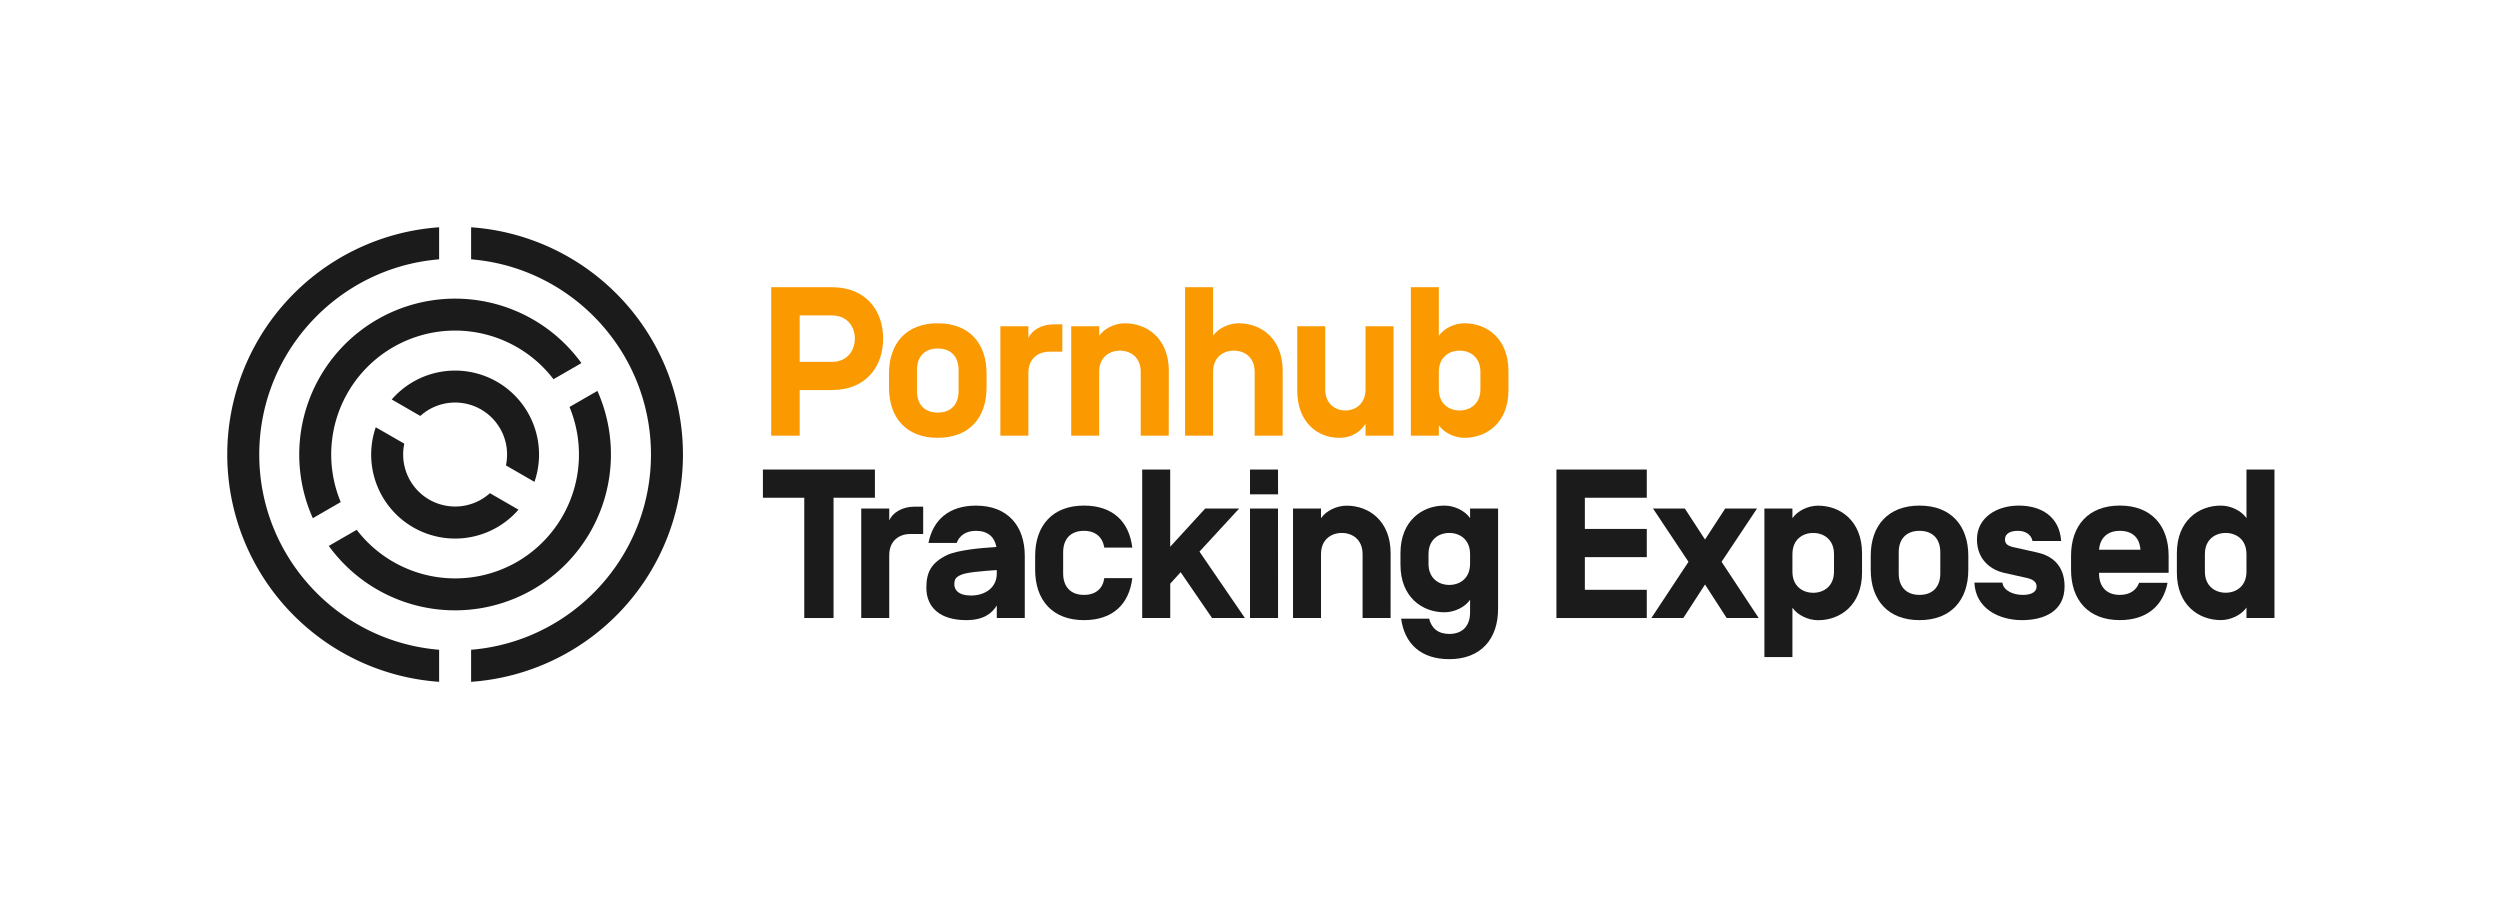 <svg id="Layer_1" data-name="Layer 1" xmlns="http://www.w3.org/2000/svg" viewBox="0 0 1650 600"><defs><style>.cls-1{fill:#fa9900;}.cls-2{fill:#1b1b1b;}</style></defs><title>TrackingExposed</title><path class="cls-1" d="M527.8,287.56H509v-98h40c23.1,0,33.88,16,33.88,33.88s-10.78,34-33.88,34H527.8Zm21.28-48.72c10.36,0,15.12-7.84,15.12-15.4s-4.76-15.26-15.12-15.26H527.8v30.66Z"/><path class="cls-1" d="M586.74,246.54c0-20,11.47-33.18,32.19-33.18s32.2,13.16,32.2,33.18v9.24c0,20-11.47,33.18-32.2,33.18s-32.19-13.16-32.19-33.18Zm45.92-2.38c0-8.54-4.77-14.14-13.73-14.14s-13.72,5.6-13.72,14.14v14c0,8.54,4.76,14.14,13.72,14.14s13.73-5.6,13.73-14.14Z"/><path class="cls-1" d="M678.73,287.56H660.25V215.32h18.48v7.84c2.1-4.9,8.26-9.1,16.8-9.1h5.6v18.06h-8.68c-7,0-13.72,4.34-13.72,14Z"/><path class="cls-1" d="M771.36,287.56H752.88V245.42c0-9.66-6.72-14-13.72-14s-13.72,4.34-13.72,14v42.14H707V215.32h18.48v6.3c3.36-4.9,10.36-8.26,16.94-8.26,14.7,0,29,10.08,29,31.36Z"/><path class="cls-1" d="M846.56,287.56H828.08V245.42c0-9.66-6.72-14-13.72-14s-13.72,4.34-13.72,14v42.14H782.16v-98h18.48v32.06c3.36-4.9,10.36-8.26,16.94-8.26,14.7,0,29,10.08,29,31.36Z"/><path class="cls-1" d="M901.25,256.9V215.32h18.48v72.24H901.25v-7.84c-3.22,4.9-8.54,9.24-17.5,9.24-13.44,0-27.58-9.52-27.58-31.36V215.32h18.48V256.9c0,9.66,6.58,14,13.3,14S901.25,266.56,901.25,256.9Z"/><path class="cls-1" d="M949.63,287.56H931.16v-98h18.47v32.06c3.37-4.9,10.37-8.26,16.94-8.26,14.7,0,29,10.08,29,31.36V257.6c0,21.28-14.28,31.36-29,31.36-6.57,0-13.57-3.36-16.94-8.26Zm27.44-42.14c0-9.66-6.72-14-13.72-14s-13.72,4.34-13.72,14V256.9c0,9.66,6.72,14,13.72,14s13.72-4.34,13.72-14Z"/><path class="cls-2" d="M550.14,328.51v79.38H530.82V328.51h-27.3V309.89h73.92v18.62Z"/><path class="cls-2" d="M586.9,407.89H568.42V335.65H586.9v7.84c2.1-4.9,8.26-9.1,16.8-9.1h5.6v18.06h-8.68c-7,0-13.72,4.34-13.72,14Z"/><path class="cls-2" d="M657.59,360.85c-1.26-6.58-5.74-10.5-13.44-10.5-6.58,0-10.92,3.08-12.74,8H612.79c2.94-15.12,13.44-24.64,31.36-24.64,20.72,0,32.2,13.16,32.2,33.18v41H657.87v-8.26c-3.36,5.46-9,9.66-20.16,9.66-16.8,0-26.32-8-26.32-21.42,0-10.64,3.64-16.66,13.72-21.56,7-3.22,21.56-4.62,32.48-5.32Zm-27.72,24.92c0,3.5,2.66,7.28,10.92,7.28,9.52,0,17.08-5.32,17.08-14.42v-2.38c-10.64.7-20.58,1.54-24.08,3.36C630.57,381.15,629.87,382.55,629.87,385.77Z"/><path class="cls-2" d="M747.32,381.57c-2.1,17.22-12.88,27.72-31.92,27.72-20.72,0-32.2-13.16-32.2-33.18v-9.24c0-20,11.48-33.18,32.2-33.18,19,0,29.82,10.5,31.92,27.72H728.84c-1.12-6.72-5.6-11.06-13.44-11.06-9,0-13.72,5.6-13.72,14.14v14c0,8.54,4.76,14.14,13.72,14.14,7.84,0,12.46-4.2,13.44-11.06Z"/><path class="cls-2" d="M772.33,360.85l23.1-25.2h22.4l-26.18,28.42,30,43.82h-21.7l-20.72-30.24-6.86,7.56v22.68H753.85v-98h18.48Z"/><path class="cls-2" d="M843.52,326.27H825V309.89h18.48Zm0,81.62H825V335.65h18.48Z"/><path class="cls-2" d="M917.79,407.89H899.31V365.75c0-9.66-6.72-14-13.72-14s-13.72,4.34-13.72,14v42.14H853.39V335.65h18.48V342c3.36-4.9,10.36-8.26,16.94-8.26,14.7,0,29,10.08,29,31.36Z"/><path class="cls-2" d="M943.23,408.31c1.54,6.3,5.88,10.08,13.3,10.08,9,0,13.72-5.6,13.72-14.14v-8.4c-3.36,4.9-10.36,8.26-16.94,8.26-14.7,0-29-10.08-29-31.36v-7.7c0-21.28,14.28-31.36,29-31.36,6.58,0,13.58,3.36,16.94,8.26v-6.3h18.48v66.22c0,20-11.48,33.18-32.2,33.18-18.62,0-29.54-10.08-31.78-26.74Zm-.42-36.26c0,9.66,6.72,14,13.72,14s13.72-4.34,13.72-14v-6.3c0-9.66-6.72-14-13.72-14s-13.72,4.34-13.72,14Z"/><path class="cls-2" d="M1046,349.09h40.88v18.62H1046v21.56h40.88v18.62h-59.64v-98h59.64v18.62H1046Z"/><path class="cls-2" d="M1138.62,335.65h21l-23.38,35.14,24.5,37.1H1139.6l-14.28-22.12L1111,407.89H1089.9l24.5-37.1L1091,335.65h21l13.3,20.44Z"/><path class="cls-2" d="M1183,433.65H1164.5v-98H1183V342c3.36-4.9,10.36-8.26,16.94-8.26,14.7,0,29,10.08,29,31.36v12.88c0,21.28-14.28,31.36-29,31.36-6.58,0-13.58-3.36-16.94-8.26Zm27.44-67.9c0-9.66-6.72-14-13.72-14s-13.72,4.34-13.72,14v11.48c0,9.66,6.72,14,13.72,14s13.72-4.34,13.72-14Z"/><path class="cls-2" d="M1234.68,366.87c0-20,11.48-33.18,32.2-33.18s32.2,13.16,32.2,33.18v9.24c0,20-11.48,33.18-32.2,33.18s-32.2-13.16-32.2-33.18Zm45.92-2.38c0-8.54-4.77-14.14-13.72-14.14s-13.72,5.6-13.72,14.14v14c0,8.54,4.76,14.14,13.72,14.14s13.72-5.6,13.72-14.14Z"/><path class="cls-2" d="M1303.11,384.51h18.48c.7,5.6,7.56,8.12,13.44,8.12,3.64,0,9.1-.84,9.1-5.6,0-2.8-2.1-4.62-6.44-5.6l-15.12-3.36c-7.84-1.82-17.78-8-17.78-22.12s12.74-22.26,27.58-22.26c14.56,0,26.88,7,28,23.38h-18.9c-1-4.62-5-6.72-9.66-6.72-5.46,0-8.4,2.1-8.54,5.46s2.38,4.62,5.6,5.32l16.24,3.64c7.84,1.82,17.5,7.28,17.5,22.26,0,16.24-13.16,22.26-28.14,22.26S1303.81,401.73,1303.11,384.51Z"/><path class="cls-2" d="M1385.37,378.07v.42c0,8.54,4.76,14.14,13.72,14.14,6.58,0,10.92-3.08,12.74-8h18.76c-2.94,15.12-13.58,24.64-31.5,24.64-20.72,0-32.2-13.16-32.2-33.18v-9.24c0-20,11.48-33.18,32.2-33.18s32.2,13.16,32.2,33.18v11.2Zm0-15.4v.14h27.3v-.14c-.56-7.7-5.18-12.32-13.58-12.32S1386.07,355.25,1385.37,362.67Z"/><path class="cls-2" d="M1482.67,401c-3.36,4.9-10.36,8.26-16.94,8.26-14.7,0-29-10.08-29-31.36V365.05c0-21.28,14.28-31.36,29-31.36,6.58,0,13.58,3.36,16.94,8.26V309.89h18.48v98h-18.48Zm-27.44-23.8c0,9.66,6.72,14,13.72,14s13.72-4.34,13.72-14V365.75c0-9.66-6.72-14-13.72-14s-13.72,4.34-13.72,14Z"/><path class="cls-2" d="M450.75,300A150.38,150.38,0,0,0,310.93,150v21.16c66.36,5.39,118.71,61.11,118.71,128.84S377.29,423.45,310.93,428.84V450A150.38,150.38,0,0,0,450.75,300Z"/><path class="cls-2" d="M171.11,300c0-67.73,52.35-123.45,118.71-128.84V150a150.37,150.37,0,0,0,0,300V428.84C223.46,423.45,171.11,367.73,171.11,300Z"/><path class="cls-2" d="M248.93,210.9A102.9,102.9,0,0,0,206.46,342l18.42-10.64a81.76,81.76,0,0,1,140.43-81.08l18.43-10.63A102.9,102.9,0,0,0,248.93,210.9Z"/><path class="cls-2" d="M341.27,370.83a81.91,81.91,0,0,1-105.84-21.15L217,360.31A102.9,102.9,0,0,0,394.29,258L375.87,268.6A81.9,81.9,0,0,1,341.27,370.83Z"/><path class="cls-2" d="M328.07,252a55.41,55.41,0,0,0-69.52,11.65l18.84,10.88a34.29,34.29,0,0,1,56.52,32.63l18.84,10.87A55.41,55.41,0,0,0,328.07,252Z"/><path class="cls-2" d="M283.23,329.7a34.35,34.35,0,0,1-16.39-36.88L248,282a55.4,55.4,0,0,0,94.2,54.38l-18.85-10.88A34.33,34.33,0,0,1,283.23,329.7Z"/></svg>
